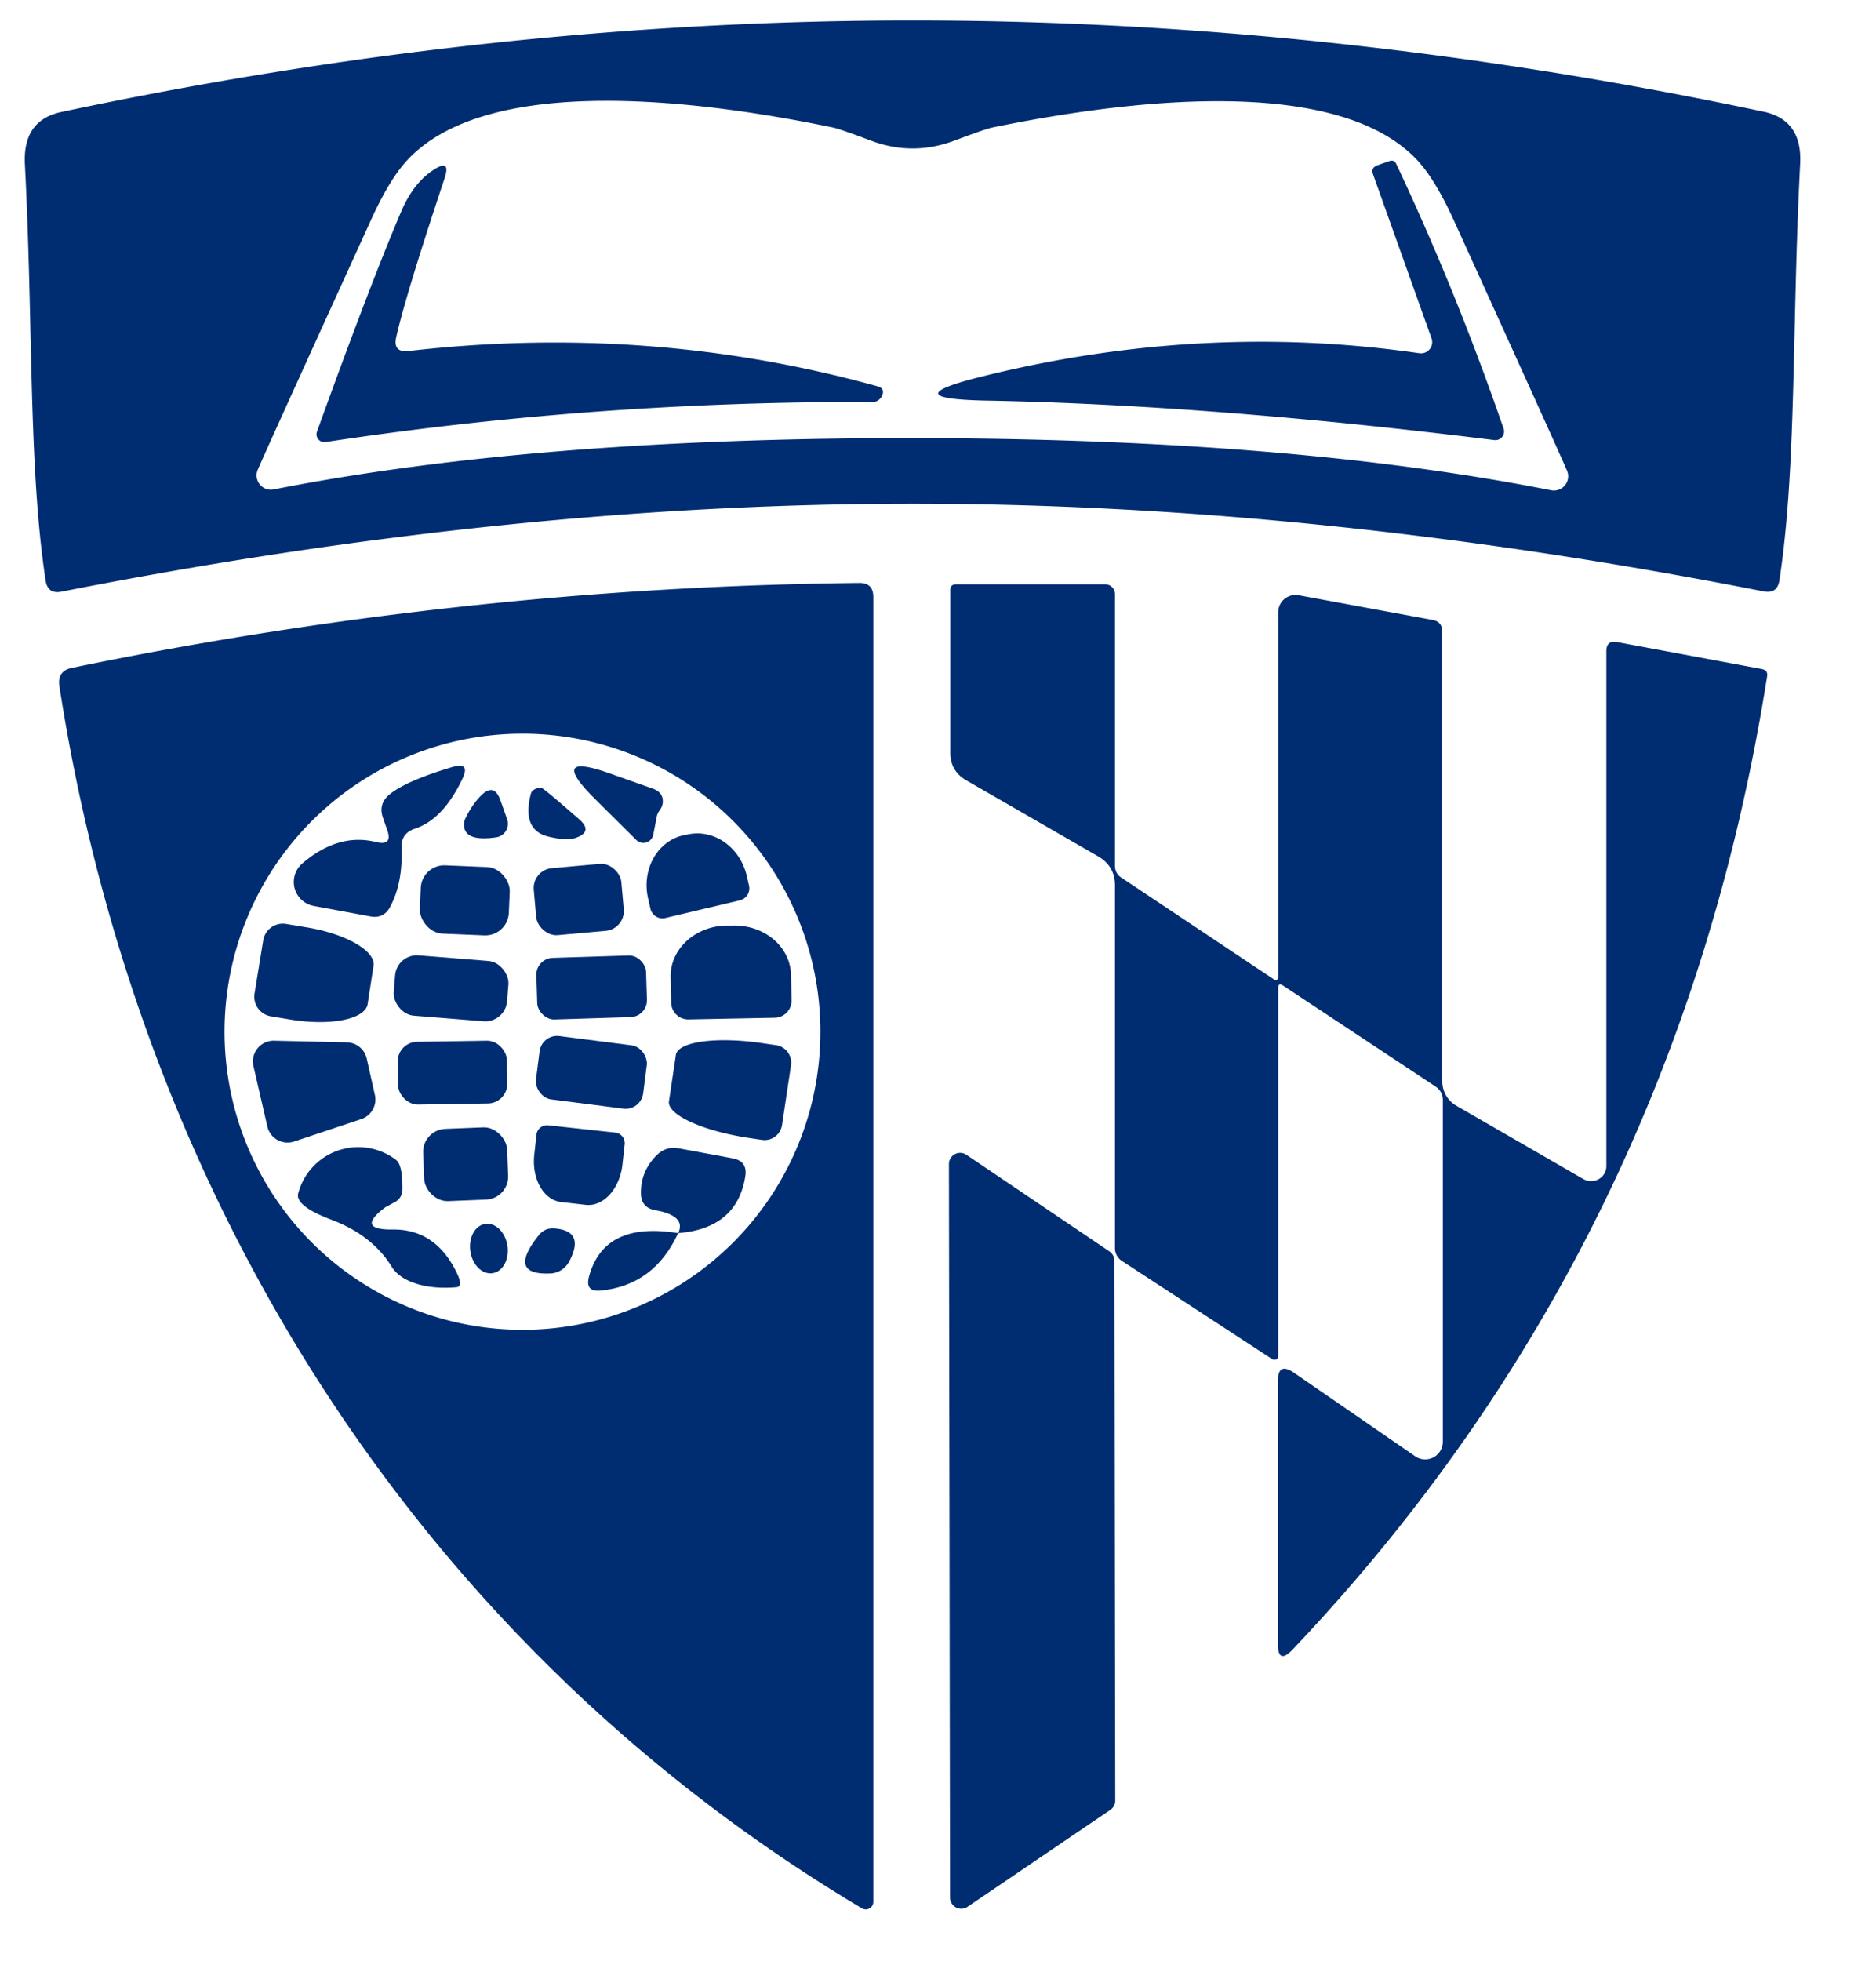 <svg xmlns="http://www.w3.org/2000/svg" version="1.1" viewBox="0.00 0.00 67.00 70.00" width="67.00" height="70.00">
<path fill="#002d71" d="&#10;  M 32.59 0.73&#10;  Q 47.59 0.73 63.00 3.99&#10;  Q 64.38 4.29 64.29 5.87&#10;  C 63.99 11.71 64.17 16.63 63.55 20.72&#10;  Q 63.47 21.21 62.98 21.11&#10;  Q 47.03 17.98 32.59 17.98&#10;  Q 18.15 17.98 2.20 21.12&#10;  Q 1.71 21.22 1.63 20.73&#10;  C 1.01 16.64 1.19 11.72 0.89 5.88&#10;  Q 0.80 4.30 2.18 4.00&#10;  Q 17.59 0.73 32.59 0.73&#10;  Z&#10;  M 32.59 15.64&#10;  Q 46.03 15.65 55.39 17.50&#10;  A 0.51 0.51 0.0 0 0 55.96 16.79&#10;  Q 55.69 16.15 51.92 7.86&#10;  Q 51.25 6.39 50.60 5.70&#10;  C 47.70 2.64 40.18 3.58 35.45 4.55&#10;  Q 35.20 4.60 34.06 5.03&#10;  Q 33.32 5.30 32.59 5.30&#10;  Q 31.87 5.30 31.13 5.03&#10;  Q 29.99 4.60 29.74 4.55&#10;  C 25.01 3.57 17.49 2.62 14.58 5.68&#10;  Q 13.93 6.36 13.26 7.83&#10;  Q 9.48 16.12 9.21 16.76&#10;  A 0.51 0.51 0.0 0 0 9.78 17.47&#10;  Q 19.14 15.63 32.59 15.64&#10;  Z"/>
<path fill="#002d71" d="&#10;  M 51.13 12.09&#10;  L 49.04 6.23&#10;  Q 48.95 5.99 49.19 5.90&#10;  L 49.62 5.75&#10;  Q 49.79 5.69 49.87 5.86&#10;  Q 52.01 10.40 53.70 15.30&#10;  A 0.31 0.31 0.0 0 1 53.37 15.71&#10;  Q 43.23 14.45 35.20 14.30&#10;  Q 31.86 14.23 35.11 13.43&#10;  Q 42.96 11.49 50.70 12.61&#10;  A 0.40 0.40 0.0 0 0 51.13 12.09&#10;  Z"/>
<path fill="#002d71" d="&#10;  M 14.59 12.53&#10;  Q 23.21 11.54 31.34 13.79&#10;  Q 31.62 13.87 31.50 14.13&#10;  Q 31.44 14.26 31.31 14.32&#10;  Q 31.25 14.35 31.17 14.35&#10;  Q 21.27 14.32 11.63 15.78&#10;  A 0.28 0.28 0.0 0 1 11.32 15.41&#10;  Q 13.20 10.20 14.32 7.57&#10;  Q 14.75 6.55 15.46 6.08&#10;  Q 16.13 5.63 15.87 6.39&#10;  Q 14.48 10.56 14.15 12.04&#10;  Q 14.03 12.59 14.59 12.53&#10;  Z"/>
<path fill="#002d71" d="&#10;  M 30.78 68.12&#10;  C 14.90 58.65 4.94 42.69 2.12 24.49&#10;  Q 2.04 23.95 2.57 23.84&#10;  Q 16.57 20.96 30.68 20.81&#10;  Q 31.19 20.80 31.19 21.31&#10;  L 31.19 67.89&#10;  A 0.27 0.27 0.0 0 1 30.78 68.12&#10;  Z&#10;  M 29.30 36.83&#10;  A 10.64 10.64 0.0 0 0 18.66 26.19&#10;  A 10.64 10.64 0.0 0 0 8.02 36.83&#10;  A 10.64 10.64 0.0 0 0 18.66 47.47&#10;  A 10.64 10.64 0.0 0 0 29.30 36.83&#10;  Z"/>
<path fill="#002d71" d="&#10;  M 45.65 35.27&#10;  L 45.65 48.41&#10;  A 0.14 0.13 17.0 0 1 45.44 48.52&#10;  L 40.05 45.00&#10;  A 0.54 0.54 0.0 0 1 39.82 44.56&#10;  L 39.82 31.60&#10;  Q 39.82 30.92 39.22 30.57&#10;  L 34.50 27.85&#10;  Q 33.94 27.52 33.94 26.87&#10;  L 33.94 21.06&#10;  Q 33.94 20.86 34.14 20.86&#10;  L 39.48 20.86&#10;  A 0.35 0.34 90.0 0 1 39.82 21.21&#10;  L 39.82 30.90&#10;  Q 39.82 31.18 40.05 31.33&#10;  L 45.51 34.97&#10;  A 0.09 0.09 0.0 0 0 45.65 34.89&#10;  L 45.65 21.86&#10;  A 0.62 0.62 0.0 0 1 46.39 21.25&#10;  L 51.16 22.13&#10;  Q 51.51 22.19 51.51 22.55&#10;  L 51.51 38.60&#10;  A 1.01 1.00 -75.0 0 0 52.01 39.47&#10;  L 56.55 42.09&#10;  A 0.55 0.54 15.0 0 0 57.37 41.62&#10;  L 57.37 23.25&#10;  Q 57.37 22.85 57.75 22.92&#10;  L 62.91 23.88&#10;  Q 63.15 23.92 63.11 24.15&#10;  Q 59.91 44.40 46.16 58.89&#10;  Q 45.64 59.43 45.64 58.68&#10;  L 45.64 49.30&#10;  Q 45.64 48.61 46.21 49.00&#10;  L 50.55 51.99&#10;  A 0.63 0.63 0.0 0 0 51.53 51.47&#10;  L 51.53 39.27&#10;  Q 51.53 38.96 51.26 38.78&#10;  L 45.82 35.18&#10;  Q 45.65 35.07 45.65 35.27&#10;  Z"/>
<path fill="#002d71" d="&#10;  M 13.83 29.63&#10;  L 13.68 29.20&#10;  Q 13.50 28.70 13.91 28.36&#10;  Q 14.51 27.87 16.16 27.38&#10;  Q 16.80 27.19 16.52 27.79&#10;  Q 15.83 29.25 14.82 29.58&#10;  Q 14.31 29.75 14.34 30.28&#10;  Q 14.39 31.51 13.94 32.36&#10;  Q 13.71 32.81 13.21 32.71&#10;  L 11.21 32.34&#10;  A 0.87 0.87 0.0 0 1 10.80 30.82&#10;  Q 12.09 29.72 13.44 30.06&#10;  Q 14.03 30.20 13.83 29.63&#10;  Z"/>
<path fill="#002d71" d="&#10;  M 23.45 29.18&#10;  L 23.33 29.80&#10;  A 0.36 0.36 0.0 0 1 22.73 29.99&#10;  L 21.27 28.54&#10;  Q 19.51 26.80 21.81 27.62&#10;  L 23.31 28.15&#10;  Q 23.65 28.27 23.67 28.56&#10;  Q 23.69 28.75 23.55 28.94&#10;  Q 23.47 29.05 23.45 29.18&#10;  Z"/>
<path fill="#002d71" d="&#10;  M 19.33 28.12&#10;  Q 19.41 28.13 20.69 29.25&#10;  Q 21.19 29.69 20.56 29.91&#10;  Q 20.25 30.02 19.61 29.87&#10;  Q 18.62 29.65 18.96 28.33&#10;  A 0.41 0.28 5.2 0 1 19.33 28.12&#10;  Z"/>
<path fill="#002d71" d="&#10;  M 16.62 29.22&#10;  Q 16.86 28.72 17.17 28.41&#10;  Q 17.64 27.93 17.87 28.56&#10;  L 18.11 29.24&#10;  A 0.49 0.49 0.0 0 1 17.72 29.89&#10;  Q 16.56 30.06 16.57 29.42&#10;  A 0.49 0.38 -38.0 0 1 16.62 29.22&#10;  Z"/>
<path fill="#002d71" d="&#10;  M 23.76 32.77&#10;  A 0.44 0.44 0.0 0 1 23.23 32.44&#10;  L 23.15 32.09&#10;  A 1.92 1.73 76.8 0 1 24.39 29.82&#10;  L 24.55 29.79&#10;  A 1.92 1.73 76.8 0 1 26.67 31.26&#10;  L 26.75 31.61&#10;  A 0.44 0.44 0.0 0 1 26.42 32.14&#10;  L 23.76 32.77&#10;  Z"/>
<rect fill="#002d71" x="-1.59" y="-1.22" transform="translate(16.60,32.14) rotate(2.4)" width="3.18" height="2.44" rx="0.84"/>
<rect fill="#002d71" x="-1.57" y="-1.20" transform="translate(20.67,32.11) rotate(-5.1)" width="3.14" height="2.40" rx="0.71"/>
<path fill="#002d71" d="&#10;  M 9.40 33.57&#10;  A 0.71 0.71 0.0 0 1 10.21 32.98&#10;  L 10.93 33.10&#10;  A 2.60 0.98 9.1 0 1 13.34 34.48&#10;  L 13.13 35.84&#10;  A 2.60 0.98 9.1 0 1 10.40 36.40&#10;  L 9.68 36.28&#10;  A 0.71 0.71 0.0 0 1 9.09 35.47&#10;  L 9.40 33.57&#10;  Z"/>
<path fill="#002d71" d="&#10;  M 24.60 36.39&#10;  A 0.61 0.61 0.0 0 1 23.97 35.79&#10;  L 23.95 34.88&#10;  A 2.02 1.80 -1.2 0 1 25.94 33.04&#10;  L 26.20 33.04&#10;  A 2.02 1.80 -1.2 0 1 28.25 34.79&#10;  L 28.27 35.70&#10;  A 0.61 0.61 0.0 0 1 27.67 36.33&#10;  L 24.60 36.39&#10;  Z"/>
<rect fill="#002d71" x="-1.96" y="-1.10" transform="translate(21.13,35.25) rotate(-1.8)" width="3.92" height="2.20" rx="0.60"/>
<rect fill="#002d71" x="-2.03" y="-1.08" transform="translate(16.11,35.28) rotate(4.6)" width="4.06" height="2.16" rx="0.78"/>
<path fill="#002d71" d="&#10;  M 13.10 37.80&#10;  L 13.39 39.09&#10;  A 0.74 0.74 0.0 0 1 12.90 39.95&#10;  L 10.50 40.75&#10;  A 0.74 0.74 0.0 0 1 9.55 40.22&#10;  L 9.05 38.05&#10;  A 0.74 0.74 0.0 0 1 9.79 37.15&#10;  L 12.40 37.21&#10;  A 0.74 0.74 0.0 0 1 13.10 37.80&#10;  Z"/>
<rect fill="#002d71" x="-1.95" y="-1.12" transform="translate(16.16,38.29) rotate(-0.9)" width="3.90" height="2.24" rx="0.70"/>
<rect fill="#002d71" x="-1.93" y="-1.14" transform="translate(21.12,38.28) rotate(7.3)" width="3.86" height="2.28" rx="0.63"/>
<path fill="#002d71" d="&#10;  M 27.93 40.16&#10;  A 0.63 0.63 0.0 0 1 27.21 40.69&#10;  L 26.74 40.62&#10;  A 3.01 0.87 8.5 0 1 23.89 39.32&#10;  L 24.14 37.65&#10;  A 3.01 0.87 8.5 0 1 27.24 37.24&#10;  L 27.72 37.31&#10;  A 0.63 0.63 0.0 0 1 28.25 38.03&#10;  L 27.93 40.16&#10;  Z"/>
<rect fill="#002d71" x="-1.50" y="-1.29" transform="translate(16.63,41.56) rotate(-2.3)" width="3.00" height="2.58" rx="0.82"/>
<path fill="#002d71" d="&#10;  M 21.97 40.43&#10;  A 0.38 0.38 0.0 0 1 22.31 40.85&#10;  L 22.23 41.57&#10;  A 1.57 1.14 -83.7 0 1 20.92 43.01&#10;  L 20.05 42.91&#10;  A 1.57 1.14 -83.7 0 1 19.08 41.23&#10;  L 19.16 40.50&#10;  A 0.38 0.38 0.0 0 1 19.58 40.17&#10;  L 21.97 40.43&#10;  Z"/>
<path fill="#002d71" d="&#10;  M 13.77 43.09&#10;  Q 12.67 43.91 14.04 43.89&#10;  Q 15.55 43.88 16.30 45.41&#10;  Q 16.56 45.93 16.30 45.95&#10;  A 2.70 1.50 -11.5 0 1 13.99 45.22&#10;  Q 13.30 44.10 11.86 43.55&#10;  Q 10.53 43.05 10.65 42.60&#10;  A 2.22 2.22 0.0 0 1 14.15 41.41&#10;  Q 14.38 41.59 14.37 42.45&#10;  Q 14.37 42.78 14.07 42.93&#10;  Q 13.81 43.07 13.77 43.09&#10;  Z"/>
<path fill="#002d71" d="&#10;  M 24.22 44.02&#10;  Q 24.52 43.40 23.40 43.20&#10;  Q 22.89 43.11 22.89 42.59&#10;  Q 22.88 41.81 23.45 41.24&#10;  Q 23.78 40.91 24.23 40.99&#10;  L 26.17 41.35&#10;  Q 26.70 41.45 26.62 41.98&#10;  Q 26.33 43.85 24.22 44.02&#10;  Z"/>
<path fill="#002d71" d="&#10;  M 33.93 67.74&#10;  L 33.89 41.55&#10;  A 0.40 0.40 0.0 0 1 34.51 41.22&#10;  L 39.62 44.67&#10;  A 0.40 0.40 0.0 0 1 39.80 45.00&#10;  L 39.83 64.28&#10;  A 0.40 0.40 0.0 0 1 39.65 64.61&#10;  L 34.55 68.07&#10;  A 0.40 0.40 0.0 0 1 33.93 67.74&#10;  Z"/>
<ellipse fill="#002d71" cx="0.00" cy="0.00" transform="translate(17.46,44.57) rotate(81.6)" rx="0.89" ry="0.67"/>
<path fill="#002d71" d="&#10;  M 19.23 44.11&#10;  Q 19.44 43.83 19.79 43.85&#10;  Q 20.90 43.93 20.34 45.01&#10;  A 0.82 0.79 -76.9 0 1 19.64 45.46&#10;  Q 18.11 45.52 19.23 44.11&#10;  Z"/>
<path fill="#002d71" d="&#10;  M 24.22 44.02&#10;  Q 23.36 45.89 21.44 46.07&#10;  Q 20.90 46.12 21.03 45.59&#10;  Q 21.56 43.58 24.22 44.02&#10;  Z"/>
</svg>